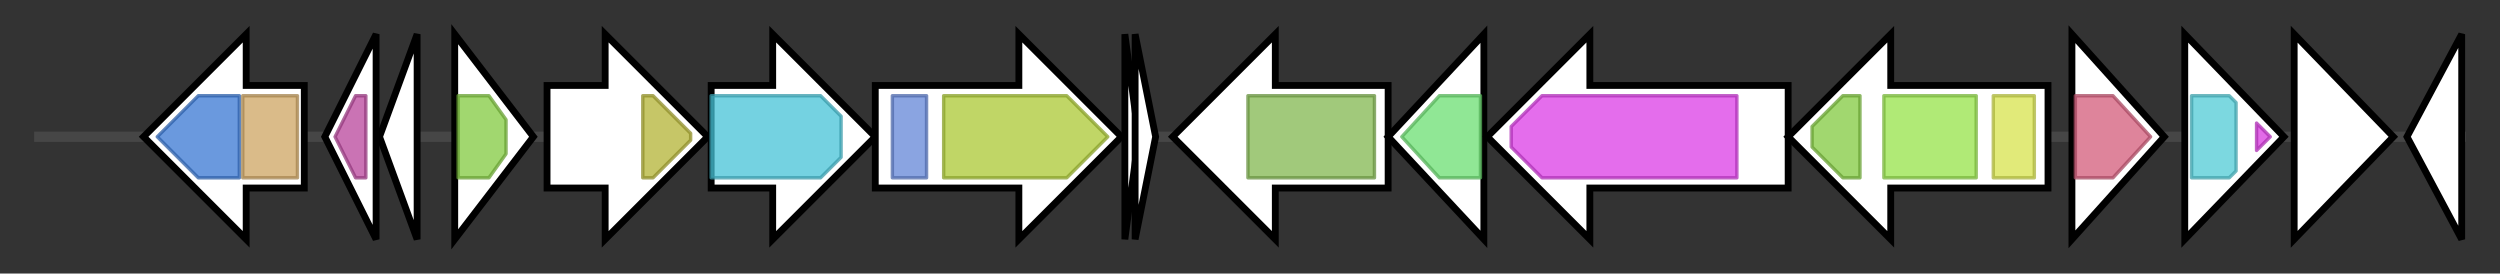 <svg version="1.1" baseProfile="full" xmlns="http://www.w3.org/2000/svg" width="731.2" height="80">
	<rect width="100%" height="100%" fill="#333333" stroke="none"/>
	<g>
		<line x1="10" y1="40.0" x2="721.2" y2="40.0" style="stroke:rgb(70,70,70); stroke-width:3 "/>
		<g>
			<title> (ctg13_25)</title>
			<polygon class=" (ctg13_25)" points="89,25 72,25 72,10 42,40 72,70 72,55 89,55" fill="rgb(255,255,255)" fill-opacity="1.0" stroke="rgb(0,0,0)" stroke-width="2"  />
			<g>
				<title>6PGD (PF00393)
"6-phosphogluconate dehydrogenase, C-terminal domain"</title>
				<polygon class="PF00393" points="46,40 58,28 70,28 70,52 58,52" stroke-linejoin="round" width="28" height="24" fill="rgb(57,119,210)" stroke="rgb(45,95,168)" stroke-width="1" opacity="0.75" />
			</g>
			<g>
				<title>NAD_binding_2 (PF03446)
"NAD binding domain of 6-phosphogluconate dehydrogenase"</title>
				<rect class="PF03446" x="71" y="28" stroke-linejoin="round" width="16" height="24" fill="rgb(205,164,98)" stroke="rgb(164,131,78)" stroke-width="1" opacity="0.75" />
			</g>
		</g>
		<g>
			<title> (ctg13_26)</title>
			<polygon class=" (ctg13_26)" points="95,40 110,10 110,70" fill="rgb(255,255,255)" fill-opacity="1.0" stroke="rgb(0,0,0)" stroke-width="2"  />
			<g>
				<title>SnoaL_2 (PF12680)
"SnoaL-like domain"</title>
				<polygon class="PF12680" points="98,40 104,28 107,28 107,52 104,52" stroke-linejoin="round" width="11" height="24" fill="rgb(184,69,155)" stroke="rgb(147,55,124)" stroke-width="1" opacity="0.75" />
			</g>
		</g>
		<g>
			<title> (ctg13_27)</title>
			<polygon class=" (ctg13_27)" points="111,40 122,10 122,70" fill="rgb(255,255,255)" fill-opacity="1.0" stroke="rgb(0,0,0)" stroke-width="2"  />
		</g>
		<g>
			<title> (ctg13_28)</title>
			<polygon class=" (ctg13_28)" points="133,10 156,40 133,70" fill="rgb(255,255,255)" fill-opacity="1.0" stroke="rgb(0,0,0)" stroke-width="2"  />
			<g>
				<title>ABC_tran (PF00005)
"ABC transporter"</title>
				<polygon class="PF00005" points="134,28 143,28 148,35 148,45 143,52 134,52" stroke-linejoin="round" width="14" height="24" fill="rgb(129,201,63)" stroke="rgb(103,160,50)" stroke-width="1" opacity="0.75" />
			</g>
		</g>
		<g>
			<title> (ctg13_29)</title>
			<polygon class=" (ctg13_29)" points="160,25 177,25 177,10 207,40 177,70 177,55 160,55" fill="rgb(255,255,255)" fill-opacity="1.0" stroke="rgb(0,0,0)" stroke-width="2"  />
			<g>
				<title>DUF3526 (PF12040)
"Domain of unknown function (DUF3526)"</title>
				<polygon class="PF12040" points="188,28 191,28 202,39 202,41 191,52 188,52" stroke-linejoin="round" width="14" height="24" fill="rgb(179,178,52)" stroke="rgb(143,142,41)" stroke-width="1" opacity="0.75" />
			</g>
		</g>
		<g>
			<title> (ctg13_30)</title>
			<polygon class=" (ctg13_30)" points="208,25 226,25 226,10 256,40 226,70 226,55 208,55" fill="rgb(255,255,255)" fill-opacity="1.0" stroke="rgb(0,0,0)" stroke-width="2"  />
			<g>
				<title>ABC2_membrane_2 (PF12679)
"ABC-2 family transporter protein"</title>
				<polygon class="PF12679" points="208,28 240,28 246,34 246,46 240,52 208,52" stroke-linejoin="round" width="38" height="24" fill="rgb(70,194,214)" stroke="rgb(56,155,171)" stroke-width="1" opacity="0.75" />
			</g>
		</g>
		<g>
			<title> (ctg13_31)</title>
			<polygon class=" (ctg13_31)" points="256,25 298,25 298,10 328,40 298,70 298,55 256,55" fill="rgb(255,255,255)" fill-opacity="1.0" stroke="rgb(0,0,0)" stroke-width="2"  />
			<g>
				<title>Plug (PF07715)
"TonB-dependent Receptor Plug Domain"</title>
				<rect class="PF07715" x="261" y="28" stroke-linejoin="round" width="10" height="24" fill="rgb(99,133,214)" stroke="rgb(79,106,171)" stroke-width="1" opacity="0.75" />
			</g>
			<g>
				<title>TonB_dep_Rec (PF00593)
"TonB dependent receptor"</title>
				<polygon class="PF00593" points="276,28 312,28 324,40 312,52 276,52" stroke-linejoin="round" width="52" height="24" fill="rgb(171,200,51)" stroke="rgb(136,160,40)" stroke-width="1" opacity="0.75" />
			</g>
		</g>
		<g>
			<title> (ctg13_32)</title>
			<polygon class=" (ctg13_32)" points="329,10 333,40 329,70" fill="rgb(255,255,255)" fill-opacity="1.0" stroke="rgb(0,0,0)" stroke-width="2"  />
		</g>
		<g>
			<title> (ctg13_33)</title>
			<polygon class=" (ctg13_33)" points="332,10 338,40 332,70" fill="rgb(255,255,255)" fill-opacity="1.0" stroke="rgb(0,0,0)" stroke-width="2"  />
		</g>
		<g>
			<title> (ctg13_34)</title>
			<polygon class=" (ctg13_34)" points="406,25 373,25 373,10 343,40 373,70 373,55 406,55" fill="rgb(255,255,255)" fill-opacity="1.0" stroke="rgb(0,0,0)" stroke-width="2"  />
			<g>
				<title>LANC_like (PF05147)
"Lanthionine synthetase C-like protein"</title>
				<rect class="PF05147" x="365" y="28" stroke-linejoin="round" width="37" height="24" fill="rgb(129,182,79)" stroke="rgb(103,145,63)" stroke-width="1" opacity="0.75" />
			</g>
		</g>
		<g>
			<title> (ctg13_35)</title>
			<polygon class=" (ctg13_35)" points="406,40 434,10 434,70" fill="rgb(255,255,255)" fill-opacity="1.0" stroke="rgb(0,0,0)" stroke-width="2"  />
			<g>
				<title>Lant_dehydr_C (PF14028)
"Lantibiotic biosynthesis dehydratase C-term"</title>
				<polygon class="PF14028" points="410,40 421,28 433,28 433,52 421,52" stroke-linejoin="round" width="27" height="24" fill="rgb(107,223,113)" stroke="rgb(85,178,90)" stroke-width="1" opacity="0.75" />
			</g>
		</g>
		<g>
			<title> (ctg13_36)</title>
			<polygon class=" (ctg13_36)" points="523,25 465,25 465,10 435,40 465,70 465,55 523,55" fill="rgb(255,255,255)" fill-opacity="1.0" stroke="rgb(0,0,0)" stroke-width="2"  />
			<g>
				<title>Lant_dehydr_N (PF04738)
"Lantibiotic dehydratase, N terminus"</title>
				<polygon class="PF04738" points="442,37 451,28 508,28 508,52 451,52 442,43" stroke-linejoin="round" width="66" height="24" fill="rgb(219,60,229)" stroke="rgb(175,47,183)" stroke-width="1" opacity="0.75" />
			</g>
		</g>
		<g>
			<title> (ctg13_37)</title>
			<polygon class=" (ctg13_37)" points="599,25 553,25 553,10 523,40 553,70 553,55 599,55" fill="rgb(255,255,255)" fill-opacity="1.0" stroke="rgb(0,0,0)" stroke-width="2"  />
			<g>
				<title>ABC_tran (PF00005)
"ABC transporter"</title>
				<polygon class="PF00005" points="530,37 539,28 544,28 544,52 539,52 530,43" stroke-linejoin="round" width="14" height="24" fill="rgb(129,201,63)" stroke="rgb(103,160,50)" stroke-width="1" opacity="0.75" />
			</g>
			<g>
				<title>ABC_membrane (PF00664)
"ABC transporter transmembrane region"</title>
				<rect class="PF00664" x="551" y="28" stroke-linejoin="round" width="27" height="24" fill="rgb(149,226,73)" stroke="rgb(119,180,58)" stroke-width="1" opacity="0.75" />
			</g>
			<g>
				<title>Peptidase_C39 (PF03412)
"Peptidase C39 family"</title>
				<rect class="PF03412" x="583" y="28" stroke-linejoin="round" width="12" height="24" fill="rgb(214,226,77)" stroke="rgb(171,180,61)" stroke-width="1" opacity="0.75" />
			</g>
		</g>
		<g>
			<title> (ctg13_38)</title>
			<polygon class=" (ctg13_38)" points="606,10 633,40 606,70" fill="rgb(255,255,255)" fill-opacity="1.0" stroke="rgb(0,0,0)" stroke-width="2"  />
			<g>
				<title>DUF5829 (PF19147)
"Family of unknown function (DUF5829)"</title>
				<polygon class="PF19147" points="607,28 618,28 629,40 618,52 607,52" stroke-linejoin="round" width="25" height="24" fill="rgb(210,91,122)" stroke="rgb(168,72,97)" stroke-width="1" opacity="0.75" />
			</g>
		</g>
		<g>
			<title> (ctg13_39)</title>
			<polygon class=" (ctg13_39)" points="639,10 668,40 639,70" fill="rgb(255,255,255)" fill-opacity="1.0" stroke="rgb(0,0,0)" stroke-width="2"  />
			<g>
				<title>AraC_binding (PF02311)
"AraC-like ligand binding domain"</title>
				<polygon class="PF02311" points="641,28 652,28 654,30 654,50 652,52 641,52" stroke-linejoin="round" width="13" height="24" fill="rgb(81,203,213)" stroke="rgb(64,162,170)" stroke-width="1" opacity="0.75" />
			</g>
			<g>
				<title>HTH_18 (PF12833)
"Helix-turn-helix domain"</title>
				<polygon class="PF12833" points="660,36 664,40 660,44" stroke-linejoin="round" width="7" height="24" fill="rgb(216,58,224)" stroke="rgb(172,46,179)" stroke-width="1" opacity="0.75" />
			</g>
		</g>
		<g>
			<title> (ctg13_40)</title>
			<polygon class=" (ctg13_40)" points="671,10 700,40 671,70" fill="rgb(255,255,255)" fill-opacity="1.0" stroke="rgb(0,0,0)" stroke-width="2"  />
		</g>
		<g>
			<title> (ctg13_41)</title>
			<polygon class=" (ctg13_41)" points="704,40 720,10 720,70" fill="rgb(255,255,255)" fill-opacity="1.0" stroke="rgb(0,0,0)" stroke-width="2"  />
		</g>
	</g>
</svg>
